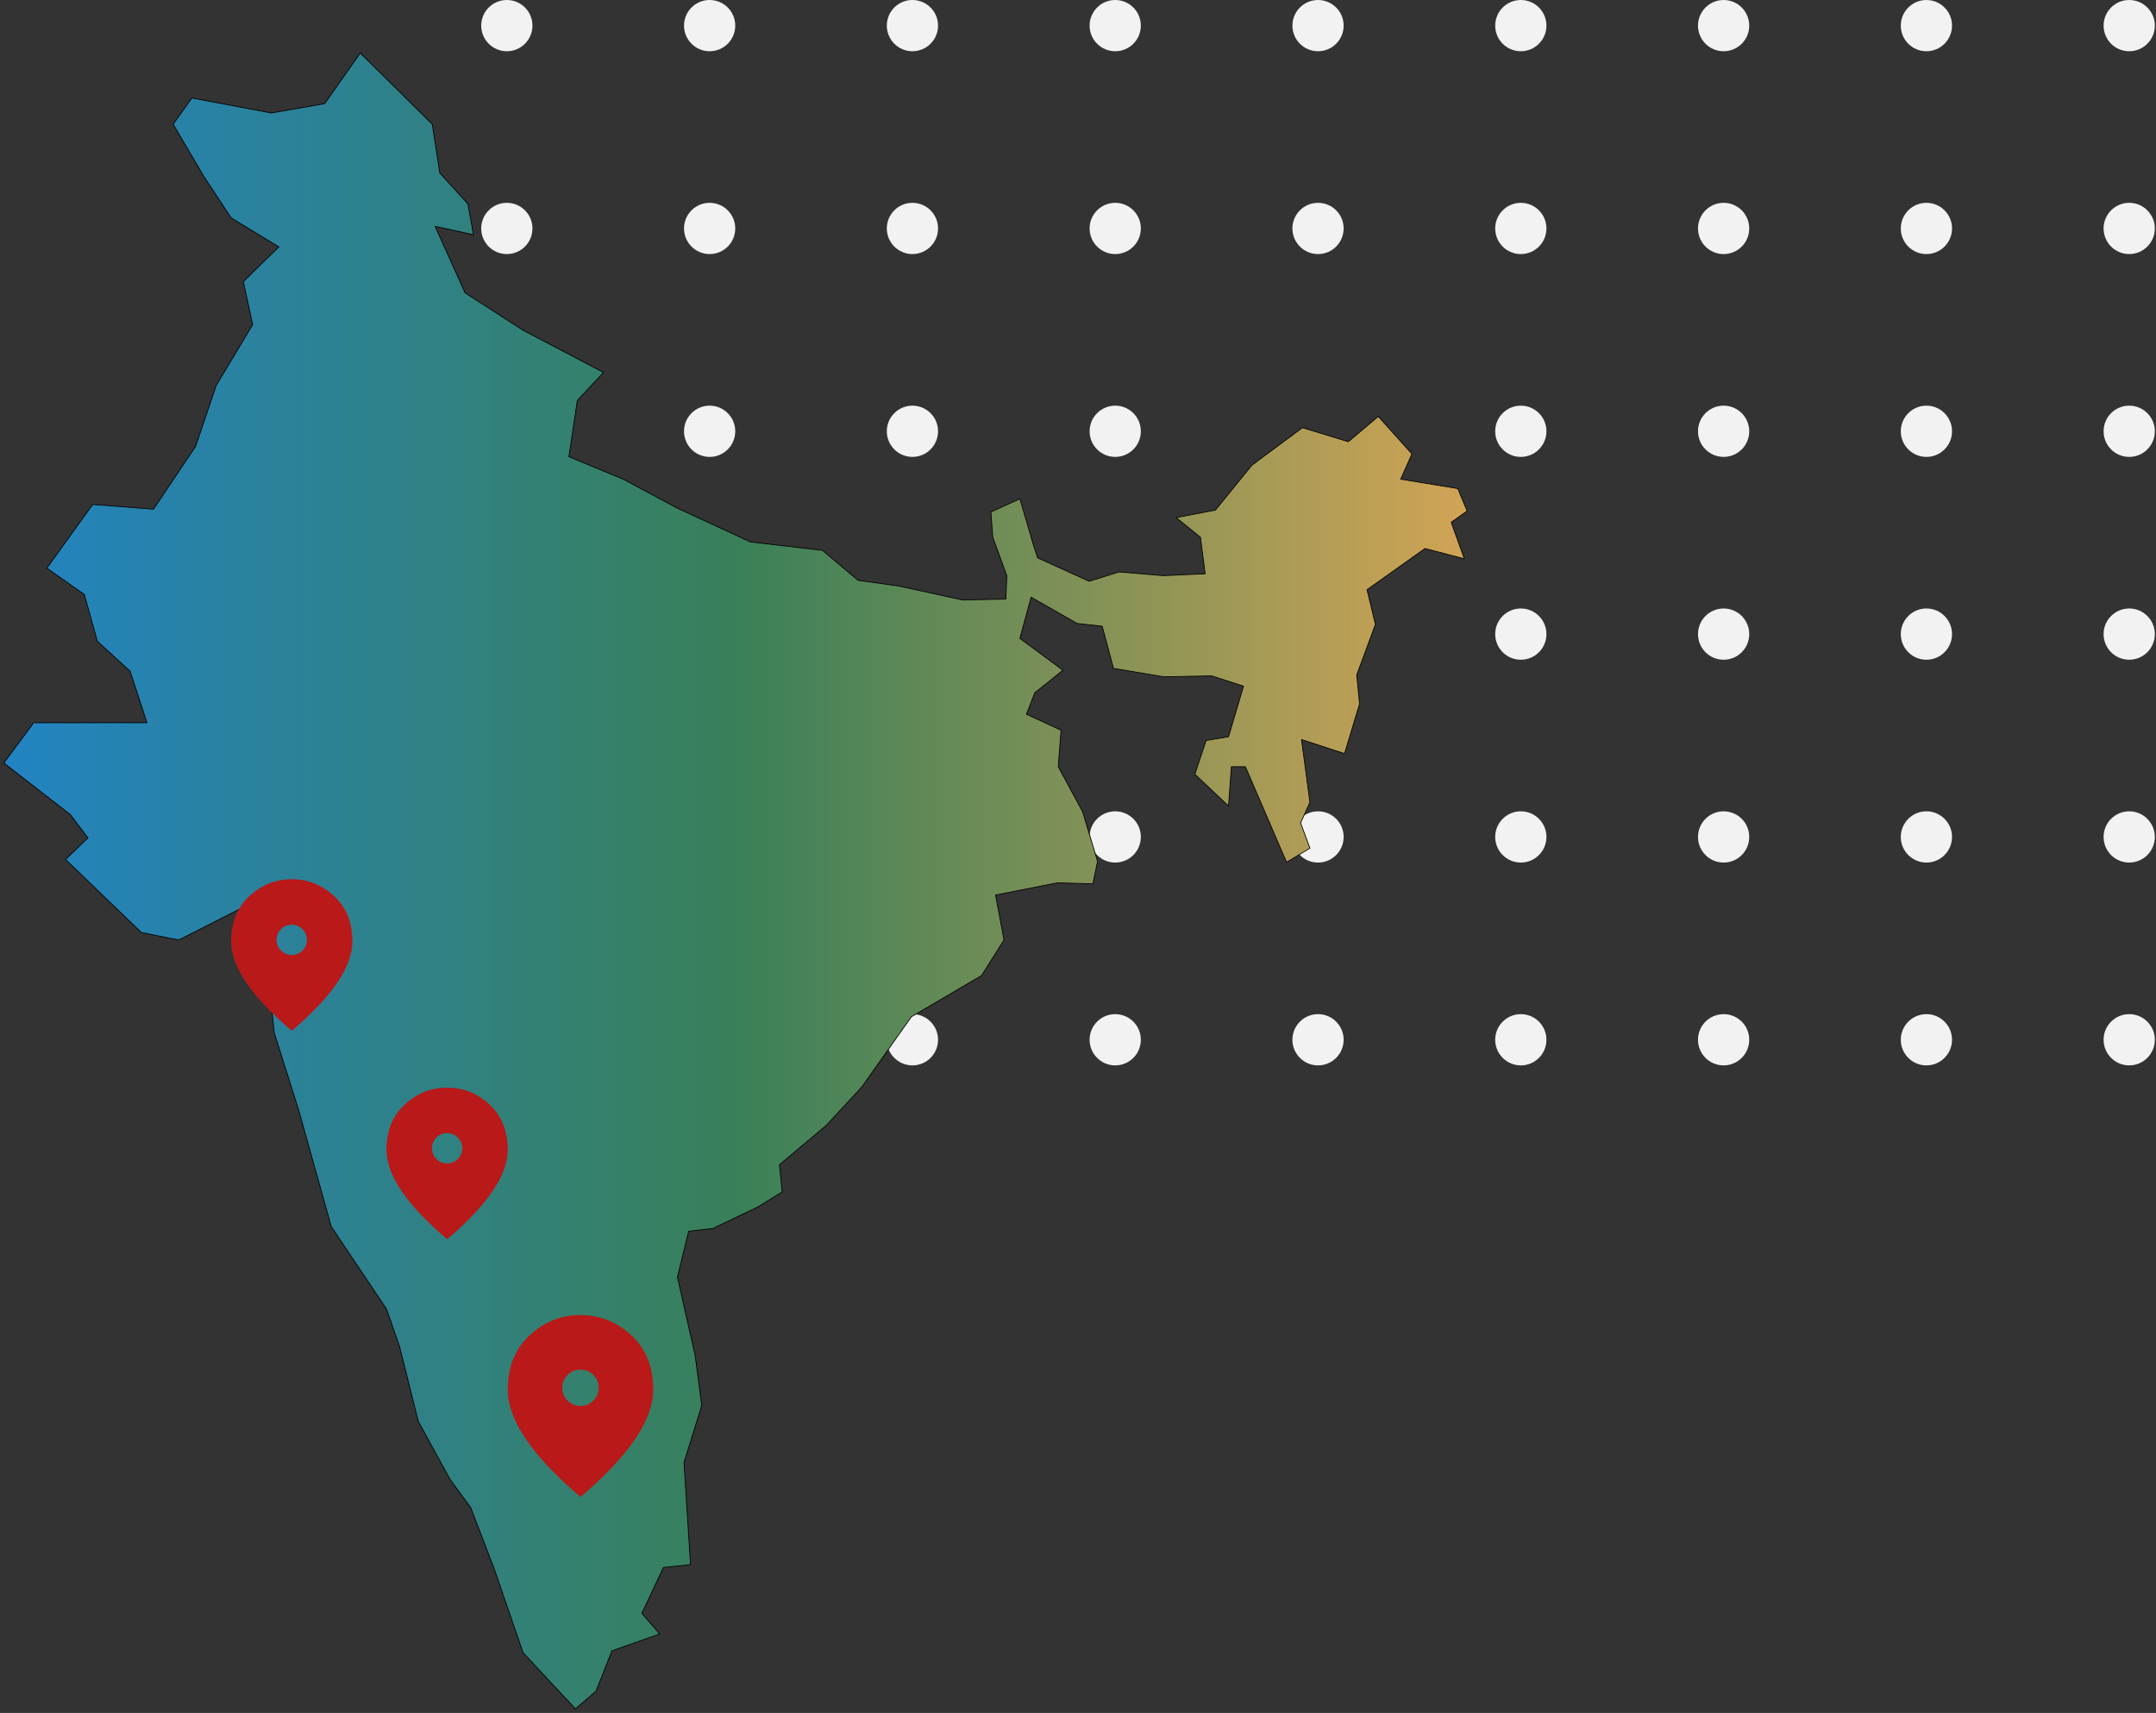 <svg width="569" height="452" viewBox="0 0 569 452" fill="none" xmlns="http://www.w3.org/2000/svg">
<rect x="0" y="0" width="569" height="452" fill="#333333" stroke="none"/>
<circle cx="240.803" cy="274.366" r="6.761" transform="rotate(-90 240.803 274.366)" fill="#F2F2F2"/>
<circle cx="294.324" cy="274.366" r="6.761" transform="rotate(-90 294.324 274.366)" fill="#F2F2F2"/>
<circle cx="347.846" cy="274.366" r="6.761" transform="rotate(-90 347.846 274.366)" fill="#F2F2F2"/>
<circle cx="401.366" cy="274.366" r="6.761" transform="rotate(-90 401.366 274.366)" fill="#F2F2F2"/>
<circle cx="454.888" cy="274.366" r="6.761" transform="rotate(-90 454.888 274.366)" fill="#F2F2F2"/>
<circle cx="508.408" cy="274.366" r="6.761" transform="rotate(-90 508.408 274.366)" fill="#F2F2F2"/>
<circle cx="561.93" cy="274.366" r="6.761" transform="rotate(-90 561.93 274.366)" fill="#F2F2F2"/>
<circle cx="294.324" cy="220.845" r="6.761" transform="rotate(-90 294.324 220.845)" fill="#F2F2F2"/>
<circle cx="347.846" cy="220.845" r="6.761" transform="rotate(-90 347.846 220.845)" fill="#F2F2F2"/>
<circle cx="401.366" cy="220.845" r="6.761" transform="rotate(-90 401.366 220.845)" fill="#F2F2F2"/>
<circle cx="454.888" cy="220.845" r="6.761" transform="rotate(-90 454.888 220.845)" fill="#F2F2F2"/>
<circle cx="508.408" cy="220.845" r="6.761" transform="rotate(-90 508.408 220.845)" fill="#F2F2F2"/>
<circle cx="561.93" cy="220.845" r="6.761" transform="rotate(-90 561.93 220.845)" fill="#F2F2F2"/>
<circle cx="401.366" cy="167.324" r="6.761" transform="rotate(-90 401.366 167.324)" fill="#F2F2F2"/>
<circle cx="454.888" cy="167.324" r="6.761" transform="rotate(-90 454.888 167.324)" fill="#F2F2F2"/>
<circle cx="508.408" cy="167.324" r="6.761" transform="rotate(-90 508.408 167.324)" fill="#F2F2F2"/>
<circle cx="561.93" cy="167.324" r="6.761" transform="rotate(-90 561.93 167.324)" fill="#F2F2F2"/>
<circle cx="187.282" cy="113.803" r="6.761" transform="rotate(-90 187.282 113.803)" fill="#F2F2F2"/>
<circle cx="240.803" cy="113.803" r="6.761" transform="rotate(-90 240.803 113.803)" fill="#F2F2F2"/>
<circle cx="294.324" cy="113.803" r="6.761" transform="rotate(-90 294.324 113.803)" fill="#F2F2F2"/>
<circle cx="401.366" cy="113.803" r="6.761" transform="rotate(-90 401.366 113.803)" fill="#F2F2F2"/>
<circle cx="454.888" cy="113.803" r="6.761" transform="rotate(-90 454.888 113.803)" fill="#F2F2F2"/>
<circle cx="508.408" cy="113.803" r="6.761" transform="rotate(-90 508.408 113.803)" fill="#F2F2F2"/>
<circle cx="561.93" cy="113.803" r="6.761" transform="rotate(-90 561.93 113.803)" fill="#F2F2F2"/>
<circle cx="133.761" cy="60.282" r="6.761" transform="rotate(-90 133.761 60.282)" fill="#F2F2F2"/>
<circle cx="187.282" cy="60.282" r="6.761" transform="rotate(-90 187.282 60.282)" fill="#F2F2F2"/>
<circle cx="240.803" cy="60.282" r="6.761" transform="rotate(-90 240.803 60.282)" fill="#F2F2F2"/>
<circle cx="294.324" cy="60.282" r="6.761" transform="rotate(-90 294.324 60.282)" fill="#F2F2F2"/>
<circle cx="347.846" cy="60.282" r="6.761" transform="rotate(-90 347.846 60.282)" fill="#F2F2F2"/>
<circle cx="401.366" cy="60.282" r="6.761" transform="rotate(-90 401.366 60.282)" fill="#F2F2F2"/>
<circle cx="454.888" cy="60.282" r="6.761" transform="rotate(-90 454.888 60.282)" fill="#F2F2F2"/>
<circle cx="508.408" cy="60.282" r="6.761" transform="rotate(-90 508.408 60.282)" fill="#F2F2F2"/>
<circle cx="561.93" cy="60.282" r="6.761" transform="rotate(-90 561.93 60.282)" fill="#F2F2F2"/>
<circle cx="133.761" cy="6.761" r="6.761" transform="rotate(-90 133.761 6.761)" fill="#F2F2F2"/>
<circle cx="187.282" cy="6.761" r="6.761" transform="rotate(-90 187.282 6.761)" fill="#F2F2F2"/>
<circle cx="240.803" cy="6.761" r="6.761" transform="rotate(-90 240.803 6.761)" fill="#F2F2F2"/>
<circle cx="294.324" cy="6.761" r="6.761" transform="rotate(-90 294.324 6.761)" fill="#F2F2F2"/>
<circle cx="347.846" cy="6.761" r="6.761" transform="rotate(-90 347.846 6.761)" fill="#F2F2F2"/>
<circle cx="401.366" cy="6.761" r="6.761" transform="rotate(-90 401.366 6.761)" fill="#F2F2F2"/>
<circle cx="454.888" cy="6.761" r="6.761" transform="rotate(-90 454.888 6.761)" fill="#F2F2F2"/>
<circle cx="508.408" cy="6.761" r="6.761" transform="rotate(-90 508.408 6.761)" fill="#F2F2F2"/>
<circle cx="561.93" cy="6.761" r="6.761" transform="rotate(-90 561.93 6.761)" fill="#F2F2F2"/>
<path d="M159.282 98.272L152.368 105.686L150.145 120.514L164.467 126.445L178.789 134.106L198.05 143.003L217.063 145.227L226.447 153.135L237.064 154.618L254.103 158.325L265.461 158.078L265.708 151.9L262.004 141.767L261.51 135.095L269.165 131.635L272.869 144.238L273.857 147.204L287.438 153.382L295.34 150.911L306.946 151.9L318.057 151.405L316.823 141.767L310.403 136.577L320.774 134.6L330.404 122.738L343.738 112.853L355.837 116.56L363.739 109.887L372.629 119.772L369.666 126.445L384.728 128.916L387.198 134.847L383 137.813L386.457 147.451L376.086 144.733L360.776 155.607L362.998 164.75L358.06 178.095L358.801 185.757L354.85 198.855L343.491 195.148L345.713 211.705L343.244 217.142L345.713 223.815L339.54 227.522L328.675 202.314H324.971L324.231 212.694L315.341 204.291L318.304 195.395L324.231 194.406L328.181 181.061L319.786 178.343L307.192 178.59L293.858 176.366L290.895 165.245L284.228 164.503L272.129 157.584L269.165 168.457L280.524 176.86L273.116 182.791L270.894 188.475L280.03 192.676L279.289 202.314L285.71 214.177L289.66 227.275L288.426 233.206L279.042 232.959L262.745 236.171L264.968 248.034L259.041 257.425L240.521 268.299L227.434 286.833L218.051 296.966L205.704 307.345L206.445 314.512L200.025 318.466L188.173 324.15L181.752 324.892L178.789 337.001L183.481 357.76L185.209 370.858L180.518 385.933L182.246 412.871L175.085 413.612L169.406 425.721L174.097 431.158L161.504 435.607L157.306 446.233L151.874 450.929L138.046 436.101L130.391 413.859L124.218 397.796L118.785 390.382L110.39 375.059L105.451 355.289L101.994 345.404L87.425 323.656L78.783 292.765L72.363 272.5L70.387 253.224L66.189 238.396L47.176 248.034L37.298 246.057L17.297 226.78L23.224 221.096L18.532 214.918L1 201.326L8.902 190.699H38.78L34.336 177.107L25.693 169.199L22.236 156.842L12.359 149.922L24.458 133.118L40.509 134.353L51.62 117.795L57.053 101.732L66.683 85.668L64.214 74.3L73.597 65.156L61.004 57.495L53.843 46.621L45.694 32.782L50.633 25.862L71.622 29.816L85.697 27.345L95.08 14L114.094 32.782L116.069 45.633L123.477 53.788L124.958 61.944L114.834 59.719L122.736 77.266L138.046 87.151L159.282 98.272Z" fill="url(#paint0_linear_1_2)" stroke="black" stroke-width="0.2" stroke-linecap="round" stroke-linejoin="round"/>
<path d="M118 307C119.1 307 120.042 306.608 120.826 305.824C121.609 305.041 122 304.1 122 303C122 301.9 121.609 300.958 120.826 300.174C120.042 299.391 119.1 299 118 299C116.9 299 115.959 299.391 115.176 300.174C114.392 300.958 114 301.9 114 303C114 304.1 114.392 305.041 115.176 305.824C115.959 306.608 116.9 307 118 307ZM118 327C112.633 322.433 108.625 318.191 105.976 314.274C103.325 310.358 102 306.733 102 303.4C102 298.4 103.609 294.417 106.826 291.45C110.042 288.483 113.767 287 118 287C122.233 287 125.958 288.483 129.174 291.45C132.391 294.417 134 298.4 134 303.4C134 306.733 132.675 310.358 130.026 314.274C127.375 318.191 123.367 322.433 118 327Z" fill="#B91919"/>
<path d="M77 252C78.1 252 79.042 251.608 79.826 250.824C80.609 250.041 81 249.1 81 248C81 246.9 80.609 245.958 79.826 245.174C79.042 244.391 78.1 244 77 244C75.9 244 74.959 244.391 74.176 245.174C73.392 245.958 73 246.9 73 248C73 249.1 73.392 250.041 74.176 250.824C74.959 251.608 75.9 252 77 252ZM77 272C71.633 267.433 67.625 263.191 64.976 259.274C62.325 255.358 61 251.733 61 248.4C61 243.4 62.609 239.417 65.826 236.45C69.042 233.483 72.767 232 77 232C81.233 232 84.958 233.483 88.174 236.45C91.391 239.417 93 243.4 93 248.4C93 251.733 91.675 255.358 89.026 259.274C86.375 263.191 82.367 267.433 77 272Z" fill="#B91919"/>
<path d="M153.2 371C154.52 371 155.65 370.53 156.591 369.589C157.53 368.65 158 367.52 158 366.2C158 364.88 157.53 363.75 156.591 362.809C155.65 361.87 154.52 361.4 153.2 361.4C151.88 361.4 150.75 361.87 149.811 362.809C148.87 363.75 148.4 364.88 148.4 366.2C148.4 367.52 148.87 368.65 149.811 369.589C150.75 370.53 151.88 371 153.2 371ZM153.2 395C146.76 389.52 141.95 384.43 138.771 379.729C135.59 375.03 134 370.68 134 366.68C134 360.68 135.93 355.9 139.791 352.34C143.65 348.78 148.12 347 153.2 347C158.28 347 162.75 348.78 166.609 352.34C170.47 355.9 172.4 360.68 172.4 366.68C172.4 370.68 170.81 375.03 167.631 379.729C164.45 384.43 159.64 389.52 153.2 395Z" fill="#B91919"/>
<defs>
<linearGradient id="paint0_linear_1_2" x1="1" y1="236.586" x2="387.198" y2="236.586" gradientUnits="userSpaceOnUse">
<stop stop-color="#2283C2"/>
<stop offset="0.501" stop-color="#398058"/>
<stop offset="1" stop-color="#D1A455"/>
</linearGradient>
</defs>
</svg>
